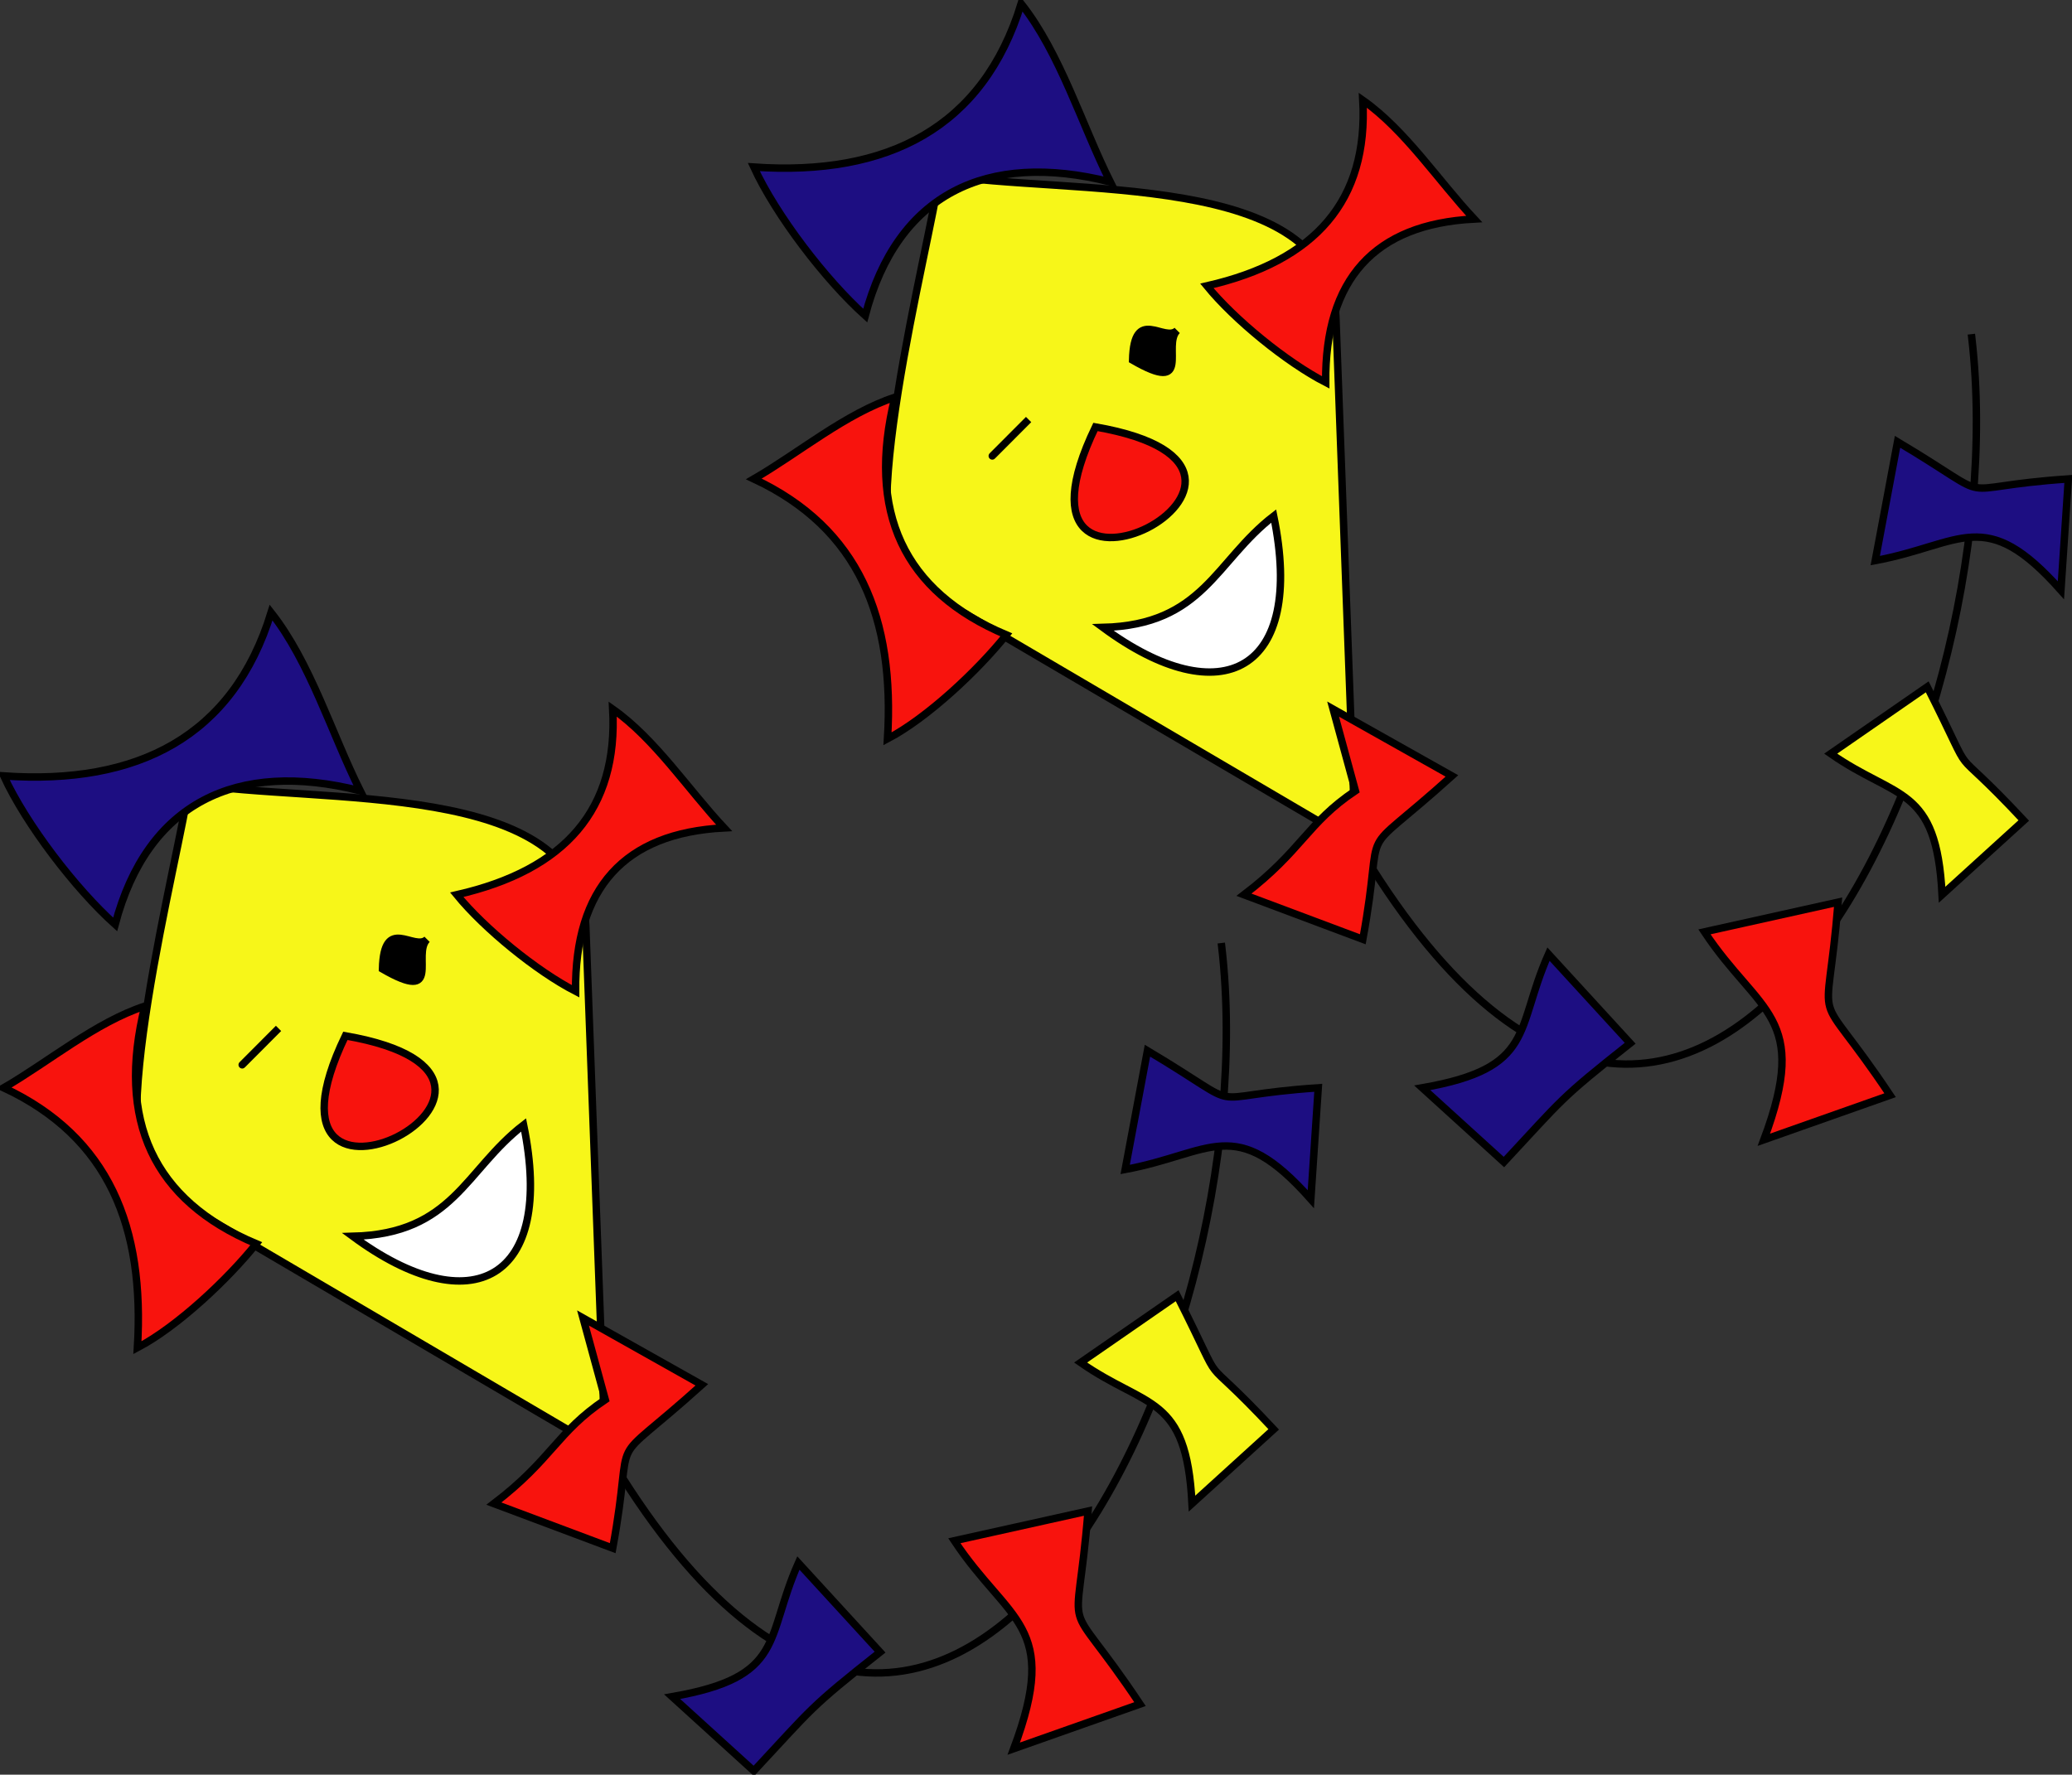 <svg xmlns="http://www.w3.org/2000/svg" xmlns:xlink="http://www.w3.org/1999/xlink" version="1.1" id="Layer_1" x="0px" y="0px" enable-background="new 0 0 822.05 841.89" xml:space="preserve" viewBox="305.89 331.9 209.25 179.25">
<rect x="305.89" y="331.9" width="209.25" height="179.25" fill="#333333" stroke="none"/>
<path fill-rule="evenodd" clip-rule="evenodd" fill="#FFFFFF" d="M361.768,451.524L361.768,451.524L361.768,451.524z"/>
<line fill="none" stroke="#000000" stroke-width="0.75" stroke-linecap="square" stroke-miterlimit="10" x1="361.768" y1="451.524" x2="361.768" y2="451.524"/>
<path fill-rule="evenodd" clip-rule="evenodd" fill="#FFFFFF" d="M368.518,451.524L368.518,451.524L368.518,451.524z"/>
<path fill-rule="evenodd" clip-rule="evenodd" fill="#F7F619" stroke="#000000" stroke-width="0.75" stroke-linecap="square" stroke-miterlimit="10" d="  M325.018,411.024c-0.953,7.218-9.093,37.493-3.22,40.942c15.073,8.853,30.146,17.705,45.22,26.558  c-0.655-17.694-1.311-35.389-1.966-53.083C364.497,410.454,338.041,413.235,325.018,411.024z"/>
<path fill-rule="evenodd" clip-rule="evenodd" fill="#1D0E82" stroke="#000000" stroke-width="0.75" stroke-linecap="square" stroke-miterlimit="10" d="  M333.268,393.774c-3.851,12.524-13.473,17.429-27,16.5c2.251,4.892,7.239,11.399,11.25,15c3.242-12.26,12.232-16.651,24.75-13.5  C339.391,406.02,337.233,398.797,333.268,393.774z"/>
<path fill-rule="evenodd" clip-rule="evenodd" fill="#F8130D" stroke="#000000" stroke-width="0.75" stroke-linecap="square" stroke-miterlimit="10" d="  M367.768,403.524c0.548,10.118-4.755,16.237-15.75,18.75c2.803,3.436,8.058,7.722,12,9.75c-0.08-10.396,4.894-15.982,15-16.5  C375.423,411.689,372.047,406.529,367.768,403.524z"/>
<path fill-rule="evenodd" clip-rule="evenodd" fill="#F8130D" stroke="#000000" stroke-width="0.75" stroke-linecap="square" stroke-miterlimit="10" d="  M320.518,433.524c-4.969,1.631-9.701,5.616-14.25,8.25c10.672,4.999,14.239,14.11,13.5,26.25c4.033-2.113,9.149-6.931,12-10.5  C321.359,453.148,317.655,445.062,320.518,433.524z"/>
<path fill-rule="evenodd" clip-rule="evenodd" fill="#F8130D" stroke="#000000" stroke-width="0.75" stroke-linecap="square" stroke-miterlimit="10" d="  M340.768,436.524C365.821,440.874,329.799,459.322,340.768,436.524L340.768,436.524z"/>
<path fill-rule="evenodd" clip-rule="evenodd" stroke="#000000" stroke-width="0.75" stroke-linecap="square" stroke-miterlimit="10" d="  M334.018,435.774C329.282,440.526,328.973,440.835,334.018,435.774L334.018,435.774z"/>
<path fill-rule="evenodd" clip-rule="evenodd" stroke="#000000" stroke-width="0.75" stroke-linecap="square" stroke-miterlimit="10" d="  M349.018,426.774c-1.557,1.556,1.608,6.529-4.5,3C344.643,424.246,347.729,428.062,349.018,426.774z"/>
<path fill-rule="evenodd" clip-rule="evenodd" fill="#FFFFFF" stroke="#000000" stroke-width="0.75" stroke-linecap="square" stroke-miterlimit="10" d="  M358.768,445.524c3.225,15.728-5.277,20.087-17.25,11.25C351.685,456.512,352.85,450.085,358.768,445.524z"/>
<path fill="none" stroke="#000000" stroke-width="0.75" stroke-linecap="square" stroke-miterlimit="10" d="M366.268,477.024  c34.438,60.257,67.833-7.681,63.002-49.5"/>
<path fill-rule="evenodd" clip-rule="evenodd" fill="#F8130D" stroke="#000000" stroke-width="0.75" stroke-linecap="square" stroke-miterlimit="10" d="  M367.018,473.274c-4.878,3.26-5.382,6.026-11.25,10.5c4,1.5,8,3,12,4.5c2.388-12.973-1.204-7.302,9-16.5c-4-2.25-8-4.5-12-6.75  C365.518,467.774,366.268,470.524,367.018,473.274z"/>
<path fill-rule="evenodd" clip-rule="evenodd" fill="#1D0E82" stroke="#000000" stroke-width="0.75" stroke-linecap="square" stroke-miterlimit="10" d="  M386.518,489.774c-3.397,7.64-1.26,11.505-12.75,13.5c2.75,2.5,5.5,5,8.25,7.5c6.005-6.438,5.513-6.274,12.75-12  C392.018,495.774,389.268,492.774,386.518,489.774z"/>
<path fill-rule="evenodd" clip-rule="evenodd" fill="#F8130D" stroke="#000000" stroke-width="0.75" stroke-linecap="square" stroke-miterlimit="10" d="  M402.268,487.524c5.498,8.285,10.709,8.415,6,21c4.251-1.5,8.501-3,12.752-4.5c-8.102-12.135-6.398-5.158-5.25-19.5  C411.269,485.524,406.768,486.524,402.268,487.524z"/>
<path fill-rule="evenodd" clip-rule="evenodd" fill="#F7F619" stroke="#000000" stroke-width="0.75" stroke-linecap="square" stroke-miterlimit="10" d="  M415.02,469.524c6.694,4.68,10.681,3.191,11.25,14.25c2.75-2.5,5.5-5,8.25-7.5c-8.393-8.98-4.203-2.513-9.75-13.5  C421.52,465.024,418.27,467.274,415.02,469.524z"/>
<path fill-rule="evenodd" clip-rule="evenodd" fill="#1D0E82" stroke="#000000" stroke-width="0.75" stroke-linecap="square" stroke-miterlimit="10" d="  M419.52,450.024c8.754-1.622,11.038-5.681,18.75,3c0.25-3.75,0.5-7.5,0.75-11.25c-12.623,0.853-6.364,2.738-17.25-3.75  C421.02,442.024,420.27,446.024,419.52,450.024z"/>
<path fill-rule="evenodd" clip-rule="evenodd" fill="#FFFFFF" d="M437.52,390.024L437.52,390.024L437.52,390.024z"/>
<line fill="none" stroke="#000000" stroke-width="0.75" stroke-linecap="square" stroke-miterlimit="10" x1="437.52" y1="390.024" x2="437.52" y2="390.024"/>
<path fill-rule="evenodd" clip-rule="evenodd" fill="#FFFFFF" d="M444.27,390.024L444.27,390.024L444.27,390.024z"/>
<path fill-rule="evenodd" clip-rule="evenodd" fill="#F7F619" stroke="#000000" stroke-width="0.75" stroke-linecap="square" stroke-miterlimit="10" d="  M400.768,349.524c-0.953,7.218-9.093,37.493-3.22,40.942c15.074,8.853,30.147,17.705,45.222,26.558  c-0.655-17.694-1.311-35.389-1.966-53.083C440.248,348.954,413.791,351.735,400.768,349.524z"/>
<path fill-rule="evenodd" clip-rule="evenodd" fill="#1D0E82" stroke="#000000" stroke-width="0.75" stroke-linecap="square" stroke-miterlimit="10" d="  M409.018,332.274c-3.851,12.524-13.473,17.429-27,16.5c2.251,4.892,7.239,11.399,11.25,15c3.242-12.26,12.234-16.651,24.752-13.5  C415.142,344.52,412.983,337.297,409.018,332.274z"/>
<path fill-rule="evenodd" clip-rule="evenodd" fill="#F8130D" stroke="#000000" stroke-width="0.75" stroke-linecap="square" stroke-miterlimit="10" d="  M443.52,342.024c0.548,10.118-4.755,16.237-15.75,18.75c2.803,3.435,8.059,7.722,12,9.75c-0.08-10.396,4.895-15.982,15-16.5  C451.175,350.189,447.799,345.029,443.52,342.024z"/>
<path fill-rule="evenodd" clip-rule="evenodd" fill="#F8130D" stroke="#000000" stroke-width="0.75" stroke-linecap="square" stroke-miterlimit="10" d="  M396.268,372.024c-4.969,1.631-9.701,5.616-14.25,8.25c10.672,5,14.239,14.111,13.5,26.25c4.033-2.113,9.149-6.931,12-10.5  C397.109,391.648,393.405,383.562,396.268,372.024z"/>
<path fill-rule="evenodd" clip-rule="evenodd" fill="#F8130D" stroke="#000000" stroke-width="0.75" stroke-linecap="square" stroke-miterlimit="10" d="  M416.52,375.024C441.575,379.374,405.545,397.822,416.52,375.024L416.52,375.024z"/>
<path fill-rule="evenodd" clip-rule="evenodd" stroke="#000000" stroke-width="0.75" stroke-linecap="square" stroke-miterlimit="10" d="  M409.768,374.274C405.032,379.026,404.723,379.335,409.768,374.274L409.768,374.274z"/>
<path fill-rule="evenodd" clip-rule="evenodd" stroke="#000000" stroke-width="0.75" stroke-linecap="square" stroke-miterlimit="10" d="  M424.77,365.274c-1.557,1.555,1.608,6.53-4.5,3C420.396,362.746,423.48,366.562,424.77,365.274z"/>
<path fill-rule="evenodd" clip-rule="evenodd" fill="#FFFFFF" stroke="#000000" stroke-width="0.75" stroke-linecap="square" stroke-miterlimit="10" d="  M434.52,384.024c3.225,15.727-5.277,20.087-17.25,11.25C427.437,395.013,428.602,388.586,434.52,384.024z"/>
<path fill="none" stroke="#000000" stroke-width="0.75" stroke-linecap="square" stroke-miterlimit="10" d="M442.02,415.524  c34.438,60.257,67.831-7.682,63-49.5"/>
<path fill-rule="evenodd" clip-rule="evenodd" fill="#F8130D" stroke="#000000" stroke-width="0.75" stroke-linecap="square" stroke-miterlimit="10" d="  M442.77,411.774c-4.879,3.26-5.382,6.026-11.25,10.5c4,1.5,8,3,12,4.5c2.388-12.973-1.204-7.302,9-16.5c-4-2.25-8-4.5-12-6.75  C441.27,406.274,442.02,409.024,442.77,411.774z"/>
<path fill-rule="evenodd" clip-rule="evenodd" fill="#1D0E82" stroke="#000000" stroke-width="0.75" stroke-linecap="square" stroke-miterlimit="10" d="  M462.27,428.274c-3.396,7.64-1.26,11.505-12.75,13.5c2.75,2.5,5.5,5,8.25,7.5c6.005-6.438,5.513-6.274,12.75-12  C467.77,434.274,465.02,431.274,462.27,428.274z"/>
<path fill-rule="evenodd" clip-rule="evenodd" fill="#F8130D" stroke="#000000" stroke-width="0.75" stroke-linecap="square" stroke-miterlimit="10" d="  M478.02,426.024c5.498,8.284,10.709,8.415,6,21c4.25-1.5,8.5-3,12.75-4.5c-8.098-12.134-6.396-5.16-5.25-19.5  C487.02,424.024,482.52,425.024,478.02,426.024z"/>
<path fill-rule="evenodd" clip-rule="evenodd" fill="#F7F619" stroke="#000000" stroke-width="0.75" stroke-linecap="square" stroke-miterlimit="10" d="  M490.77,408.024c6.694,4.679,10.681,3.191,11.25,14.25c2.75-2.5,5.5-5,8.25-7.5c-8.393-8.98-4.203-2.513-9.75-13.5  C497.27,403.524,494.02,405.774,490.77,408.024z"/>
<path fill-rule="evenodd" clip-rule="evenodd" fill="#1D0E82" stroke="#000000" stroke-width="0.75" stroke-linecap="square" stroke-miterlimit="10" d="  M495.27,388.524c8.754-1.622,11.038-5.681,18.75,3c0.25-3.75,0.5-7.5,0.75-11.25c-12.623,0.852-6.364,2.738-17.25-3.75  C496.77,380.524,496.02,384.524,495.27,388.524z"/>
</svg>